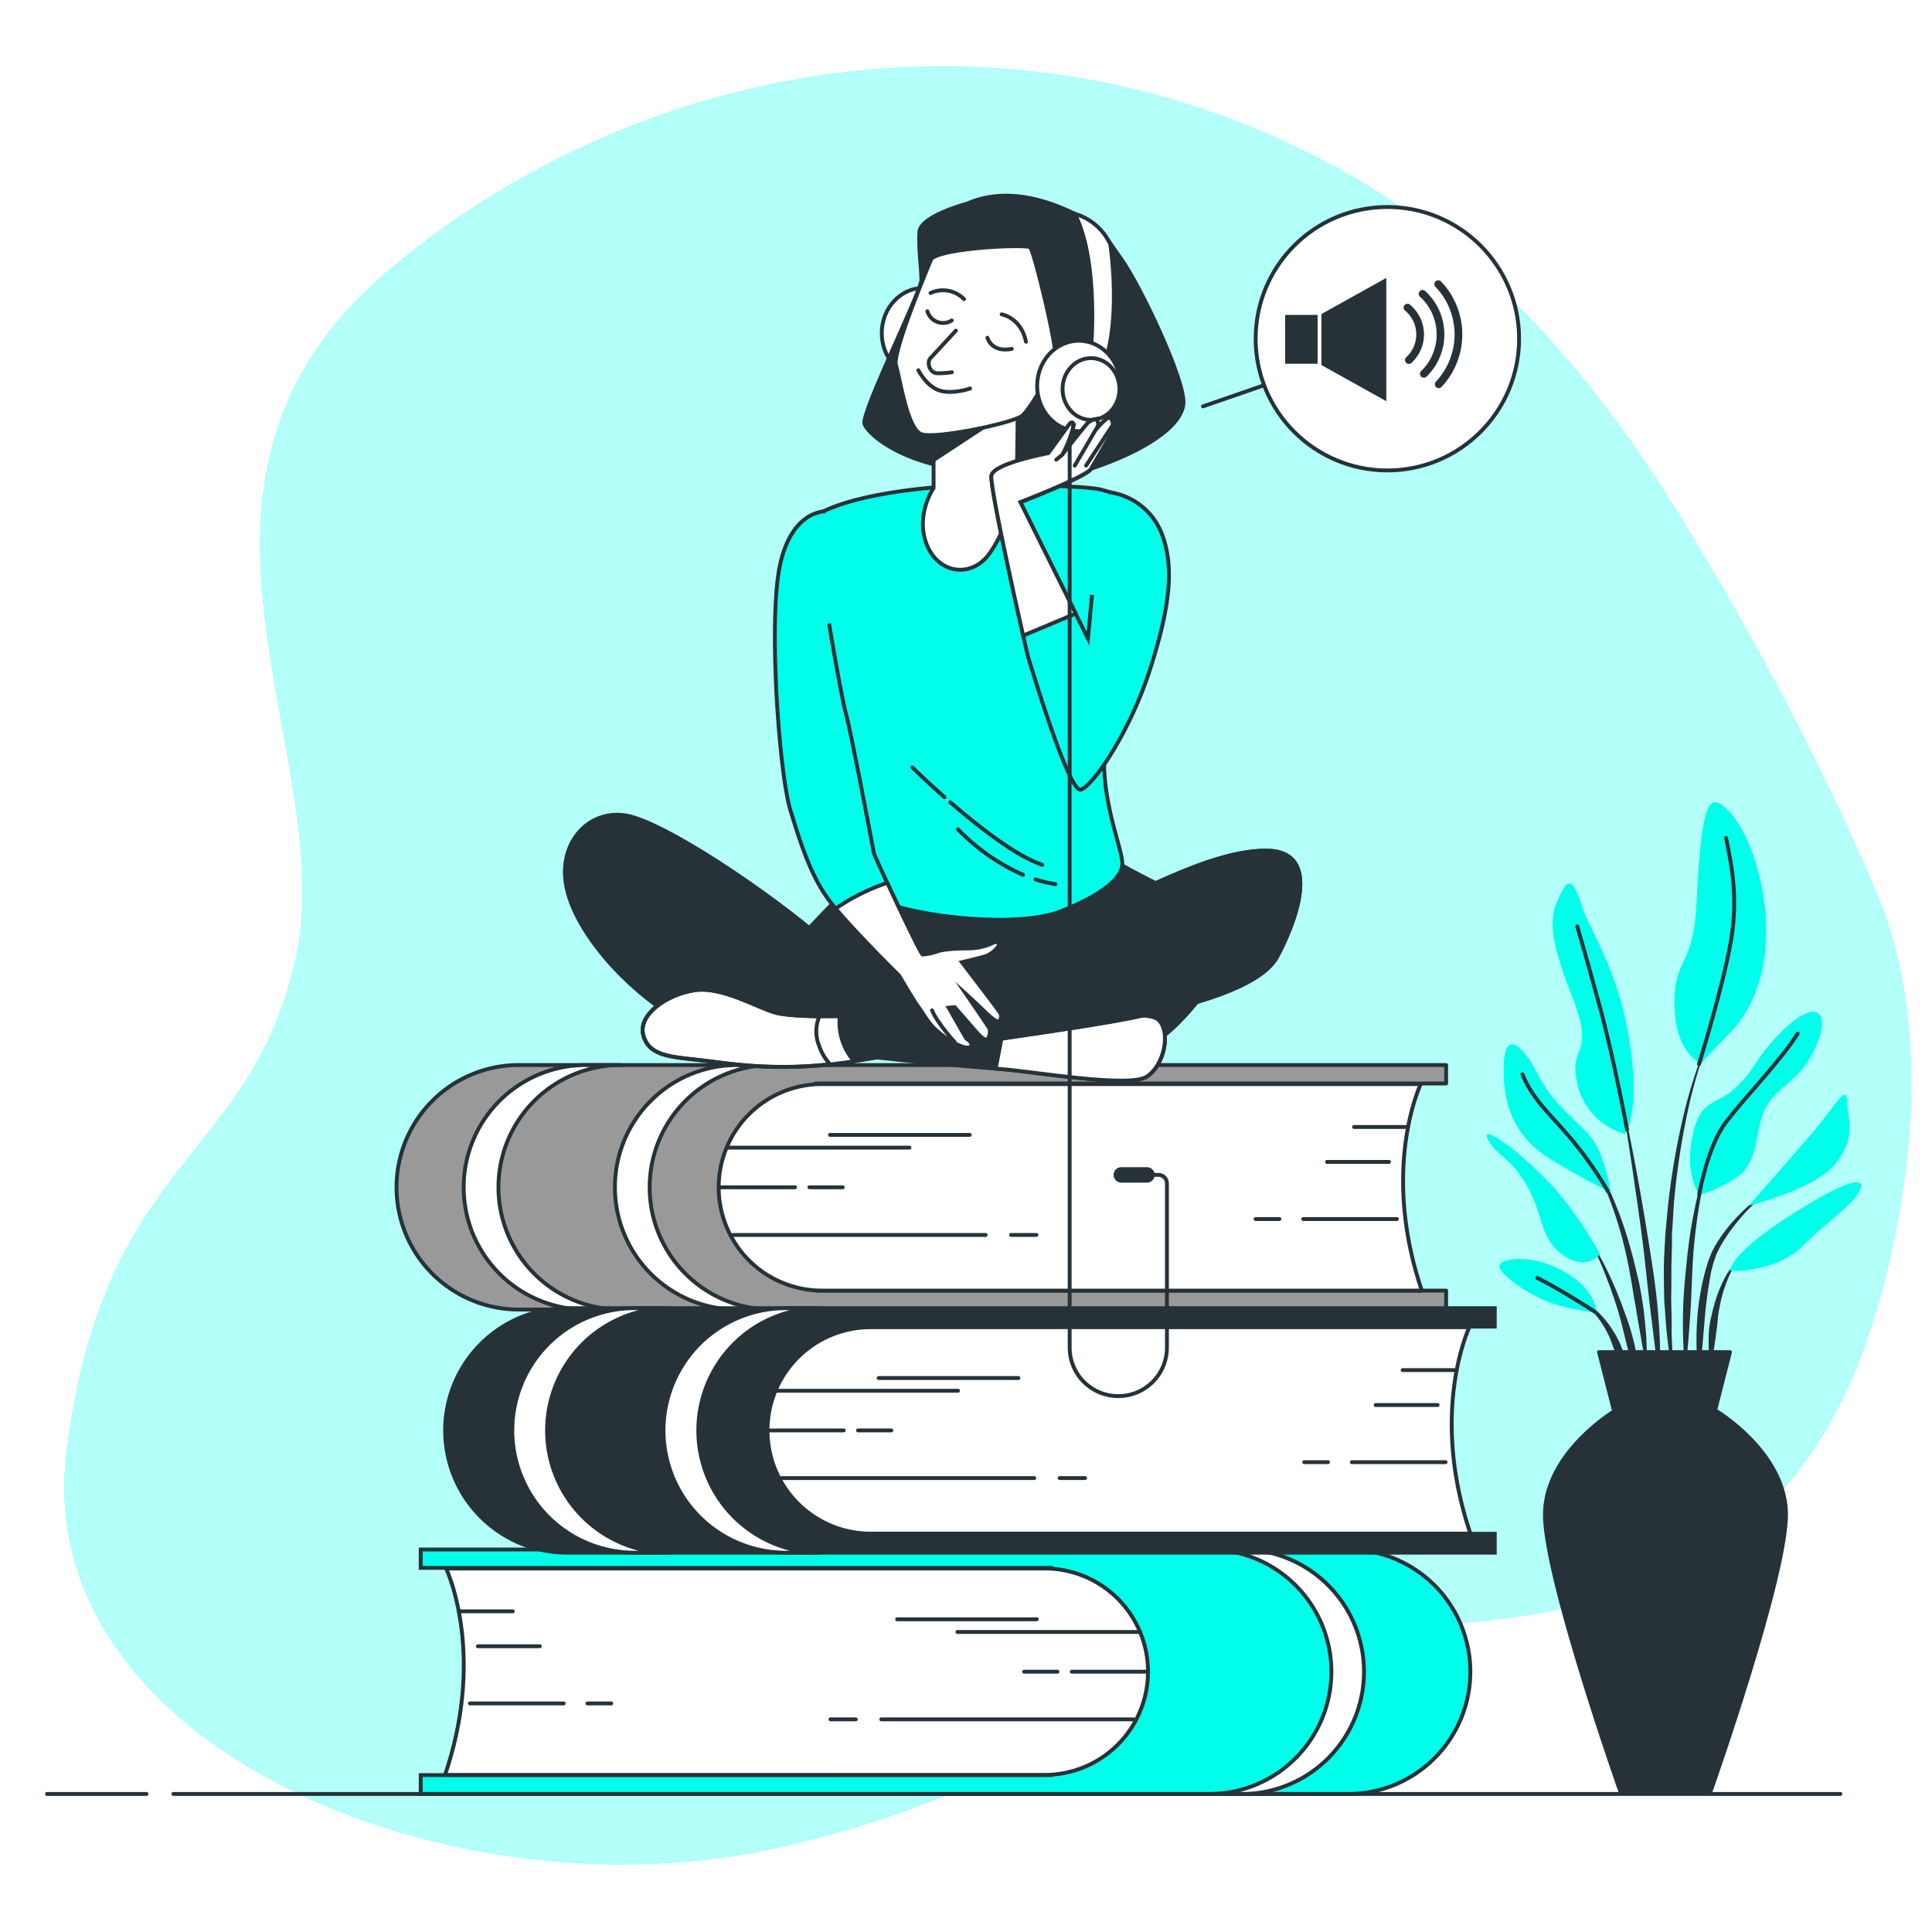 <svg class="animated" id="freepik_stories-audiobook" xmlns="http://www.w3.org/2000/svg" viewBox="0 0 500 500" version="1.1" xmlns:xlink="http://www.w3.org/1999/xlink" xmlns:svgjs="http://svgjs.com/svgjs"><style>svg#freepik_stories-audiobook:not(.animated) .animable {opacity: 0;}svg#freepik_stories-audiobook.animated #freepik--background-simple--inject-128 {animation: 3s Infinite  linear wind;animation-delay: 0s;}svg#freepik_stories-audiobook.animated #freepik--speech-bubble--inject-128 {animation: 3s Infinite  linear floating;animation-delay: 0s;}            @keyframes wind {                0% {                    transform: rotate( 0deg );                }                25% {                    transform: rotate( 1deg );                }                75% {                    transform: rotate( -1deg );                }            }                    @keyframes floating {                0% {                    opacity: 1;                    transform: translateY(0px);                }                50% {                    transform: translateY(-10px);                }                100% {                    opacity: 1;                    transform: translateY(0px);                }            }        .animator-hidden { display: none; }</style><g id="freepik--background-simple--inject-128" class="animable" style="transform-origin: 255.635px 249.852px;"><path d="M472.73,202.68a798.19,798.19,0,0,0-38.81-70.48C412.51,97.51,384.5,65,347.83,44.47c-85.07-47.58-183.06-29-247.66,25.86S88.32,195.51,76.48,248.27,27,299,17.26,375.51,117.4,497.58,202.46,477.92,288.6,423.09,360.75,421,476,397.23,491,316.54c5.29-28.35,5.85-59.17-5.71-86.25C481.41,221.11,477.19,211.88,472.73,202.68Z" style="fill: #00FFEA; transform-origin: 255.635px 249.852px;" id="el27heup07xo1" class="animable"></path><g id="el1yqgi3x9za7"><path d="M472.73,202.68a798.19,798.19,0,0,0-38.81-70.48C412.51,97.51,384.5,65,347.83,44.47c-85.07-47.58-183.06-29-247.66,25.86S88.32,195.51,76.48,248.27,27,299,17.26,375.51,117.4,497.58,202.46,477.92,288.6,423.09,360.75,421,476,397.23,491,316.54c5.29-28.35,5.85-59.17-5.71-86.25C481.41,221.11,477.19,211.88,472.73,202.68Z" style="fill: rgb(255, 255, 255); opacity: 0.7; transform-origin: 255.635px 249.852px;" class="animable" id="elf9g923i7yt5"></path></g></g><g id="freepik--Plant--inject-128" class="animable" style="transform-origin: 433.192px 335.802px;"><path d="M442.16,269.34h0a.1.1,0,0,0-.05-.12.1.1,0,0,0-.13,0A127.11,127.11,0,0,0,435.38,290a192.06,192.06,0,0,0-3.64,21.47l-.52,5.43c-.08.91-.18,1.81-.24,2.72l-.15,2.72c-.08,1.82-.19,3.63-.24,5.45l.05,5.45.06,2.73c0,.91.1,1.82.16,2.72.14,1.82.25,3.63.42,5.44.35,3.61.89,7.21,1.45,10.79a.09.09,0,0,0,.09.08.09.09,0,0,0,.1-.09h0c0-1.82-.09-3.63-.13-5.43s-.21-3.61-.18-5.42,0-3.61-.06-5.42l-.05-2.7.05-2.7,0-5.41.15-5.4,0-2.7c0-.9.11-1.8.16-2.7l.33-5.4a191.4,191.4,0,0,1,3.06-21.42A125.42,125.42,0,0,1,442.16,269.34Z" style="fill: rgb(38, 50, 56); transform-origin: 436.377px 312.098px;" id="el6naotlq710f" class="animable"></path><path d="M442.94,297.61a.1.1,0,0,0-.06-.12.09.09,0,0,0-.12.06,127.44,127.44,0,0,0-3.85,13.72,128.73,128.73,0,0,0-2.27,14.11c-.48,4.73-1,9.47-1.07,14.22a117.19,117.19,0,0,0,.5,14.26.11.11,0,0,0,.09.09.09.09,0,0,0,.1-.09c.55-4.73.89-9.46,1.21-14.18s.38-9.45.69-14.17a142.05,142.05,0,0,1,4.78-27.9Z" style="fill: rgb(38, 50, 56); transform-origin: 439.237px 325.717px;" id="elxqbar9pqzpr" class="animable"></path><path d="M458.61,307.55a.09.09,0,0,0-.13,0A47.76,47.76,0,0,0,448,316.65a42.26,42.26,0,0,0-4.1,5.7l-.84,1.59-.66,1.65a15,15,0,0,0-.57,1.67c-.17.56-.36,1.13-.51,1.69a67.07,67.07,0,0,0-2.17,13.82,79.91,79.91,0,0,0,.52,13.92.11.11,0,0,0,.09.09.1.1,0,0,0,.1-.09l1.19-13.78a122.82,122.82,0,0,1,1.75-13.59c.12-.55.28-1.1.42-1.64a15.29,15.29,0,0,1,.49-1.63l.56-1.59L445,323a39.46,39.46,0,0,1,3.75-5.7,47,47,0,0,1,9.84-9.58h0A.11.11,0,0,0,458.61,307.55Z" style="fill: rgb(38, 50, 56); transform-origin: 448.846px 332.151px;" id="elkk70ff3mswe" class="animable"></path><path d="M451,325.25a15.31,15.31,0,0,0-4.76,5.73,33.85,33.85,0,0,0-2.67,7c-.19.6-.33,1.2-.47,1.82l-.43,1.83a31,31,0,0,0-.46,3.72c0,1.25-.05,2.5,0,3.74a35.71,35.71,0,0,0,.49,3.72.11.11,0,0,0,.08.08.09.09,0,0,0,.11-.08,31.26,31.26,0,0,0,.66-3.66c.2-1.21.39-2.42.53-3.62s.34-2.4.43-3.61.26-2.42.52-3.6a32.82,32.82,0,0,1,2-6.95,15.31,15.31,0,0,1,4-6l0,0a.11.11,0,0,0,0-.12A.11.11,0,0,0,451,325.25Z" style="fill: rgb(38, 50, 56); transform-origin: 446.618px 339.071px;" id="elma1i57wzy2m" class="animable"></path><path d="M429.05,339.05c-.52-6.11-1.52-12.17-2.48-18.22s-2-12.09-3.12-18.12-2.34-12-3.64-18a.1.1,0,1,0-.19,0c1.05,6,2,12.08,2.89,18.13S424.29,315,425.06,321s1.33,12.16,2.09,18.21l2.24,18.21a.09.09,0,0,0,.09.09.1.1,0,0,0,.1-.09c.07-1.54.07-3.07.11-4.61s-.06-3.07-.09-4.6C429.54,345.17,429.28,342.12,429.05,339.05Z" style="fill: rgb(38, 50, 56); transform-origin: 424.657px 321.044px;" id="el7xerfkw6sob" class="animable"></path><path d="M425.38,339c-.33-2.43-.77-4.84-1.23-7.24l-.86-3.57c-.28-1.19-.55-2.38-.9-3.56a101.9,101.9,0,0,0-4.67-13.91L417,309l-.81-1.65c-.52-1.11-1.15-2.16-1.74-3.23a27.17,27.17,0,0,0-4.42-5.86.09.09,0,0,0-.13,0,.09.09,0,0,0,0,.13h0a26.93,26.93,0,0,1,4,6c.53,1.08,1.09,2.15,1.55,3.28l.71,1.66.64,1.7A98.69,98.69,0,0,1,420.91,325c.55,2.35.92,4.75,1.38,7.12l.57,3.59c.21,1.19.47,2.37.63,3.57.39,2.39.82,4.78,1.24,7.17s.81,4.8,1.32,7.19a.09.09,0,0,0,.09.08.1.1,0,0,0,.1-.09q0-3.68-.17-7.33C425.92,343.83,425.64,341.4,425.38,339Z" style="fill: rgb(38, 50, 56); transform-origin: 418.056px 325.976px;" id="elztd6rtftqc" class="animable"></path><path d="M420.32,339.28c-1.13-3.21-2.45-6.35-3.87-9.43a84,84,0,0,0-4.88-8.94.1.1,0,0,0-.13,0,.1.1,0,0,0,0,.13,84.69,84.69,0,0,1,4.16,9.22c1.24,3.12,2.36,6.3,3.3,9.52s1.64,6.51,2.5,9.75S423,356,424,359.27a.1.1,0,0,0,.09.07.09.09,0,0,0,.1-.09,49,49,0,0,0-.95-10.18A63.23,63.23,0,0,0,420.32,339.28Z" style="fill: rgb(38, 50, 56); transform-origin: 417.805px 340.113px;" id="elkkeg4qpq4a" class="animable"></path><path d="M420.11,350a22.21,22.21,0,0,0-2.69-5.65,23.93,23.93,0,0,0-3.92-4.87,18.36,18.36,0,0,0-2.5-1.88,10.41,10.41,0,0,0-2.82-1.28.1.1,0,0,0-.07.18h0a14,14,0,0,1,4.69,3.64,22.32,22.32,0,0,1,3.26,4.95c.93,1.76,1.41,3.7,2.22,5.51.36.93.71,1.86,1.12,2.79a23.87,23.87,0,0,0,1.23,2.82h0a.11.11,0,0,0,.09.05.1.1,0,0,0,.1-.09,23.34,23.34,0,0,0-.12-3.13C420.57,352,420.35,351,420.11,350Z" style="fill: rgb(38, 50, 56); transform-origin: 414.449px 346.29px;" id="elwgaw1rerpl" class="animable"></path><path d="M420.49,293.46a17.4,17.4,0,0,1-12.34-13.1c-2.31-10.8,5.14-6.17-1.54-23.14s-5.14-20.81-2.83-25.7,3.6-3.34,5.66,3.09,9.51,16.45,12.33,35.21S420.49,293.46,420.49,293.46Z" style="fill: #00FFEA; transform-origin: 412.283px 261.052px;" id="elvlebhd4kne" class="animable"></path><path d="M440.28,275.22s-6.68-2.32-6.94-14.91,4.88-10,5.65-25.7,1.8-26.73,4.63-27,10.28,7.71,12.85,25.19-3.34,29-8.48,34.18S440.28,275.22,440.28,275.22Z" style="fill: #00FFEA; transform-origin: 445.211px 241.412px;" id="el0q66233pyx7" class="animable"></path><path d="M416.89,308.63s-1.54-9.25-4.63-13.62-9.76-8.23-14.13-16.71-9.26-12.59-9-.51,5.66,18.24,12.34,22.36S416.89,308.63,416.89,308.63Z" style="fill: #00FFEA; transform-origin: 403.005px 289.435px;" id="elvl9ayt8hnml" class="animable"></path><path d="M414.06,324.56S407.89,312.74,398.9,304s-16.19-13.11-13.62-8.74,5.65,4.12,10,11.83,3.08,13.36,9.25,17.73S414.06,324.56,414.06,324.56Z" style="fill: #00FFEA; transform-origin: 399.407px 310.121px;" id="elydd1p9ht7q" class="animable"></path><path d="M413.29,339.73c-.26-.77-.51-6.43-9.25-11.05s-17-2.83-15.94-.52,6.43,6.17,11.83,8.48S413.29,339.73,413.29,339.73Z" style="fill: #00FFEA; transform-origin: 400.649px 332.765px;" id="elwjqxyv08fgo" class="animable"></path><path d="M439.76,309.14S435.91,304.26,438,294s6.68-7.71,11.82-13.11,4.11-6.17,9.25-11.82,9.77-8.74,11.82-6.43-1,9.51-4.11,13.62-8,6.17-10.28,11.31-1.28,13.37-7.2,17.22S439.76,309.14,439.76,309.14Z" style="fill: #00FFEA; transform-origin: 454.467px 285.504px;" id="elh688rjaye5q" class="animable"></path><path d="M452.62,312s9.25-10.54,15.93-18.25,9.25-13.62,9.51-8.48,2.31,9.25-3.08,15.93S452.62,312,452.62,312Z" style="fill: #00FFEA; transform-origin: 465.639px 297.67px;" id="elqa9q7ybpty" class="animable"></path><path d="M447.73,328.93s-.26-4.11,14.39-13.62,20.82-11.31,19.28-7.45-8,7.71-14.91,14.65S447.73,328.93,447.73,328.93Z" style="fill: #00FFEA; transform-origin: 464.68px 317.45px;" id="elb6tqj8f6k4m" class="animable"></path><path d="M421.1,292.37s-3.44-18.44-7-31.55-5.91-21.07-5.91-21.07" style="fill: none; stroke: rgb(38, 50, 56); stroke-linecap: round; stroke-linejoin: round; transform-origin: 414.645px 266.06px;" id="eltyp0dtqrl0k" class="animable"></path><path d="M439.69,275.41s6.24-20,8.3-32.07-.26-21.07-1.29-26.47" style="fill: none; stroke: rgb(38, 50, 56); stroke-linecap: round; stroke-linejoin: round; transform-origin: 444.253px 246.14px;" id="elioxo2lqaa8n" class="animable"></path><path d="M416.08,308.24a97.27,97.27,0,0,0-9.47-13.49c-5.66-6.68-10-10.28-12.6-16.71" style="fill: none; stroke: rgb(38, 50, 56); stroke-linecap: round; stroke-linejoin: round; transform-origin: 405.045px 293.14px;" id="ela6sgyvajrcm" class="animable"></path><path d="M439.76,309.14s2.06-12.34,6.94-18.76,14.65-16.45,18.51-22.88" style="fill: none; stroke: rgb(38, 50, 56); stroke-linecap: round; stroke-linejoin: round; transform-origin: 452.485px 288.32px;" id="elf2rrwyk9ij" class="animable"></path><path d="M412.69,339.45s-8.65-5.63-14.82-8.72" style="fill: none; stroke: rgb(38, 50, 56); stroke-linecap: round; stroke-linejoin: round; transform-origin: 405.28px 335.09px;" id="el2m7pr62mtpb" class="animable"></path><path d="M462.21,391.25c-.58-15.59-17.91-26-17.91-26H417.74s-17.33,10.4-17.91,26S419.47,464,419.47,464h23.1S462.79,406.85,462.21,391.25Z" style="fill: rgb(38, 50, 56); stroke: rgb(38, 50, 56); stroke-linecap: round; stroke-linejoin: round; transform-origin: 431.02px 414.625px;" id="elh4zegndrai9" class="animable"></path><polygon points="447.72 349.92 413.83 349.92 417.74 365.26 443.81 365.26 447.72 349.92" style="fill: rgb(38, 50, 56); stroke: rgb(38, 50, 56); stroke-linecap: round; stroke-linejoin: round; transform-origin: 430.775px 357.59px;" id="elc2mmcvcoxq9" class="animable"></polygon></g><g id="freepik--Icons--inject-128" class="animable animator-hidden" style="transform-origin: 241.276px 210.049px;"><g id="elmf2d1tzta8h"><circle cx="407.66" cy="173.24" r="21.51" style="fill: none; stroke: rgb(38, 50, 56); stroke-linecap: round; stroke-linejoin: round; transform-origin: 407.66px 173.24px; transform: rotate(-13.41deg);" class="animable" id="el23pt2ntx3hn"></circle></g><polygon points="423.54 173.24 399.05 159.1 399.05 187.38 423.54 173.24" style="fill: none; stroke: rgb(38, 50, 56); stroke-linecap: round; stroke-linejoin: round; transform-origin: 411.295px 173.24px;" id="elvwah4cxwmi" class="animable"></polygon><g id="elwprzwo9h5v"><circle cx="81.24" cy="359.01" r="14.54" style="fill: none; stroke: rgb(38, 50, 56); stroke-linecap: round; stroke-linejoin: round; transform-origin: 81.24px 359.01px; transform: rotate(-67.5deg);" class="animable" id="elx8njw7a0d9d"></circle></g><polygon points="91.97 359.01 75.41 349.45 75.41 368.57 91.97 359.01" style="fill: none; stroke: rgb(38, 50, 56); stroke-linecap: round; stroke-linejoin: round; transform-origin: 83.69px 359.01px;" id="els7st6cix0k" class="animable"></polygon><rect x="82.89" y="181.43" width="12.28" height="40.22" style="fill: none; stroke: rgb(38, 50, 56); stroke-linecap: round; stroke-linejoin: round; transform-origin: 89.03px 201.54px;" id="elcb6uim628po" class="animable"></rect><rect x="104.37" y="181.43" width="12.28" height="40.22" style="fill: none; stroke: rgb(38, 50, 56); stroke-linecap: round; stroke-linejoin: round; transform-origin: 110.51px 201.54px;" id="el6s6kv5wq4nb" class="animable"></rect><rect x="155.75" y="42.09" width="28.01" height="28.01" style="fill: none; stroke: rgb(38, 50, 56); stroke-linecap: round; stroke-linejoin: round; transform-origin: 169.755px 56.095px;" id="elwmtxe9vql9" class="animable"></rect><rect x="327.61" y="174.25" width="17" height="17" style="fill: none; stroke: rgb(38, 50, 56); stroke-linecap: round; stroke-linejoin: round; transform-origin: 336.11px 182.75px;" id="el9gwv1kbfl4o" class="animable"></rect><rect x="48.98" y="246.31" width="17" height="17" style="fill: none; stroke: rgb(38, 50, 56); stroke-linecap: round; stroke-linejoin: round; transform-origin: 57.48px 254.81px;" id="eltqmanclhgt" class="animable"></rect></g><g id="freepik--speech-bubble--inject-128" class="animable" style="transform-origin: 352.235px 87.66px;"><circle cx="359.05" cy="87.66" r="34.09" style="fill: rgb(255, 255, 255); stroke: rgb(38, 50, 56); stroke-linecap: round; stroke-linejoin: round; transform-origin: 359.05px 87.66px;" id="elejw4zcsy1o7" class="animable"></circle><polygon points="341.99 81.27 341.99 94.48 358.77 103.83 358.77 71.92 341.99 81.27" style="fill: rgb(38, 50, 56); transform-origin: 350.38px 87.875px;" id="elfs6vozxzs8f" class="animable"></polygon><rect x="332.6" y="81.5" width="8.39" height="12.64" style="fill: rgb(38, 50, 56); transform-origin: 336.795px 87.82px;" id="elcxi23hivv5" class="animable"></rect><path d="M372.35,99.44a18.84,18.84,0,0,0-.13-25.9" style="fill: none; stroke: rgb(38, 50, 56); stroke-linecap: round; stroke-linejoin: round; stroke-width: 2px; transform-origin: 374.831px 86.49px;" id="elqoggufq3jb" class="animable"></path><path d="M368.49,96.75a14.21,14.21,0,0,0-.33-20.7" style="fill: none; stroke: rgb(38, 50, 56); stroke-linecap: round; stroke-linejoin: round; stroke-width: 2px; transform-origin: 370.481px 86.4px;" id="el0r4u1gbuxoeq" class="animable"></path><path d="M364.62,93.18a9,9,0,0,0-.36-13.56" style="fill: none; stroke: rgb(38, 50, 56); stroke-linecap: round; stroke-linejoin: round; stroke-width: 2px; transform-origin: 365.893px 86.4px;" id="eldpfnfr38ulh" class="animable"></path><line x1="326.88" y1="99.79" x2="311.33" y2="105.17" style="fill: rgb(255, 255, 255); stroke: rgb(38, 50, 56); stroke-linecap: round; stroke-linejoin: round; transform-origin: 319.105px 102.48px;" id="elghp111b9w94" class="animable"></line></g><g id="freepik--Character--inject-128" class="animable" style="transform-origin: 244.735px 257.463px;"><path d="M272,459.38V405.76H108.88V401h240a31.65,31.65,0,0,1,31.64,31.65h0a31.65,31.65,0,0,1-31.64,31.64h-240v-4.89Z" style="fill: #00FFEA; stroke: rgb(38, 50, 56); stroke-miterlimit: 10; transform-origin: 244.7px 432.645px;" id="elb6ptuppla2b" class="animable"></path><path d="M344.56,432.63A31.65,31.65,0,0,0,312.91,401h9a31.65,31.65,0,0,1,0,63.29h-9A31.65,31.65,0,0,0,344.56,432.63Z" style="fill: rgb(255, 255, 255); stroke: rgb(38, 50, 56); stroke-linecap: round; stroke-linejoin: round; transform-origin: 332.954px 432.645px;" id="elvamtm034mm" class="animable"></path><path d="M115.45,458.52c10.28-31.24,0-52.6,0-52.6H270.39a26.71,26.71,0,0,1,26.71,26.71h0a26.71,26.71,0,0,1-26.71,26.71H115.17C115.26,459.07,115.36,458.8,115.45,458.52Z" style="fill: rgb(255, 255, 255); stroke: rgb(38, 50, 56); stroke-linecap: round; stroke-linejoin: round; transform-origin: 206.135px 432.63px;" id="el22o8ode4njt" class="animable"></path><line x1="295.04" y1="422.35" x2="247.78" y2="422.35" style="fill: none; stroke: rgb(38, 50, 56); stroke-linecap: round; stroke-linejoin: round; transform-origin: 271.41px 422.35px;" id="elttzz3jyuo2" class="animable"></line><line x1="297.1" y1="432.63" x2="277.37" y2="432.63" style="fill: none; stroke: rgb(38, 50, 56); stroke-linecap: round; stroke-linejoin: round; transform-origin: 287.235px 432.63px;" id="el24jl95590ec" class="animable"></line><line x1="293.4" y1="444.96" x2="228.06" y2="444.96" style="fill: none; stroke: rgb(38, 50, 56); stroke-linecap: round; stroke-linejoin: round; transform-origin: 260.73px 444.96px;" id="el6zqq5u97k8a" class="animable"></line><line x1="268.33" y1="419.07" x2="232.17" y2="419.07" style="fill: none; stroke: rgb(38, 50, 56); stroke-linecap: round; stroke-linejoin: round; transform-origin: 250.25px 419.07px;" id="ely7enjk3cai" class="animable"></line><line x1="273.67" y1="432.63" x2="265.04" y2="432.63" style="fill: none; stroke: rgb(38, 50, 56); stroke-linecap: round; stroke-linejoin: round; transform-origin: 269.355px 432.63px;" id="eleoox4ytgz8p" class="animable"></line><line x1="221.48" y1="444.96" x2="214.91" y2="444.96" style="fill: none; stroke: rgb(38, 50, 56); stroke-linecap: round; stroke-linejoin: round; transform-origin: 218.195px 444.96px;" id="elbqsbr8bwogs" class="animable"></line><line x1="118.74" y1="417.01" x2="132.72" y2="417.01" style="fill: none; stroke: rgb(38, 50, 56); stroke-linecap: round; stroke-linejoin: round; transform-origin: 125.73px 417.01px;" id="el8ked78pz5yx" class="animable"></line><line x1="139.7" y1="426.05" x2="123.67" y2="426.05" style="fill: none; stroke: rgb(38, 50, 56); stroke-linecap: round; stroke-linejoin: round; transform-origin: 131.685px 426.05px;" id="elj7h14kptx3" class="animable"></line><line x1="152.03" y1="440.85" x2="158.19" y2="440.85" style="fill: none; stroke: rgb(38, 50, 56); stroke-linecap: round; stroke-linejoin: round; transform-origin: 155.11px 440.85px;" id="elx8ve656vioa" class="animable"></line><line x1="121.62" y1="440.85" x2="145.87" y2="440.85" style="fill: none; stroke: rgb(38, 50, 56); stroke-linecap: round; stroke-linejoin: round; transform-origin: 133.745px 440.85px;" id="el3op12aaeakn" class="animable"></line><path d="M211.11,334V280.4H374.26v-4.77h-240a31.65,31.65,0,0,0-31.64,31.64h0a31.64,31.64,0,0,0,31.64,31.64h240V334Z" style="fill: rgb(153, 153, 153); stroke: rgb(38, 50, 56); stroke-linecap: round; stroke-linejoin: round; transform-origin: 238.44px 307.27px;" id="elagbgf6tzxmh" class="animable"></path><path d="M129,307.27a31.65,31.65,0,0,1,31.64-31.64h-9a31.64,31.64,0,1,0,0,63.28h9A31.64,31.64,0,0,1,129,307.27Z" style="fill: rgb(255, 255, 255); stroke: rgb(38, 50, 56); stroke-linecap: round; stroke-linejoin: round; transform-origin: 140.32px 307.27px;" id="el975uol7ml2" class="animable"></path><path d="M168.13,307.27a31.65,31.65,0,0,1,31.65-31.64h-9a31.64,31.64,0,1,0,0,63.28h9A31.64,31.64,0,0,1,168.13,307.27Z" style="fill: rgb(255, 255, 255); stroke: rgb(38, 50, 56); stroke-linecap: round; stroke-linejoin: round; transform-origin: 179.46px 307.27px;" id="el8uvkyccplgt" class="animable"></path><path d="M367.69,333.16c-10.28-31.23,0-52.6,0-52.6H212.76A26.71,26.71,0,0,0,186,307.27h0A26.71,26.71,0,0,0,212.76,334H368C367.88,333.71,367.78,333.45,367.69,333.16Z" style="fill: rgb(255, 255, 255); stroke: rgb(38, 50, 56); stroke-linecap: round; stroke-linejoin: round; transform-origin: 277px 307.28px;" id="els5867f8plpl" class="animable"></path><line x1="188.1" y1="297" x2="235.36" y2="297" style="fill: none; stroke: rgb(38, 50, 56); stroke-linecap: round; stroke-linejoin: round; transform-origin: 211.73px 297px;" id="ellsckl8q9zri" class="animable"></line><line x1="186.04" y1="307.27" x2="205.77" y2="307.27" style="fill: none; stroke: rgb(38, 50, 56); stroke-linecap: round; stroke-linejoin: round; transform-origin: 195.905px 307.27px;" id="elrjovp2n4kpj" class="animable"></line><line x1="189.74" y1="319.6" x2="255.08" y2="319.6" style="fill: none; stroke: rgb(38, 50, 56); stroke-linecap: round; stroke-linejoin: round; transform-origin: 222.41px 319.6px;" id="el186sutgbgls" class="animable"></line><line x1="214.81" y1="293.71" x2="250.97" y2="293.71" style="fill: none; stroke: rgb(38, 50, 56); stroke-linecap: round; stroke-linejoin: round; transform-origin: 232.89px 293.71px;" id="elm3parofjmvb" class="animable"></line><line x1="209.47" y1="307.27" x2="218.1" y2="307.27" style="fill: none; stroke: rgb(38, 50, 56); stroke-linecap: round; stroke-linejoin: round; transform-origin: 213.785px 307.27px;" id="elhlhlrqtizzi" class="animable"></line><line x1="261.66" y1="319.6" x2="268.23" y2="319.6" style="fill: none; stroke: rgb(38, 50, 56); stroke-linecap: round; stroke-linejoin: round; transform-origin: 264.945px 319.6px;" id="elh72t1li2s8u" class="animable"></line><line x1="364.4" y1="291.66" x2="350.43" y2="291.66" style="fill: none; stroke: rgb(38, 50, 56); stroke-linecap: round; stroke-linejoin: round; transform-origin: 357.415px 291.66px;" id="elchqva58ps54" class="animable"></line><line x1="343.44" y1="300.7" x2="359.47" y2="300.7" style="fill: none; stroke: rgb(38, 50, 56); stroke-linecap: round; stroke-linejoin: round; transform-origin: 351.455px 300.7px;" id="elghaaw3q07o" class="animable"></line><line x1="331.11" y1="315.49" x2="324.95" y2="315.49" style="fill: none; stroke: rgb(38, 50, 56); stroke-linecap: round; stroke-linejoin: round; transform-origin: 328.03px 315.49px;" id="eljgrfus0jc5" class="animable"></line><line x1="361.52" y1="315.49" x2="337.28" y2="315.49" style="fill: none; stroke: rgb(38, 50, 56); stroke-linecap: round; stroke-linejoin: round; transform-origin: 349.4px 315.49px;" id="elkxabzgnjhvo" class="animable"></line><path d="M223.7,396.94V343.32H386.85v-4.77h-240a31.65,31.65,0,0,0-31.65,31.64h0a31.64,31.64,0,0,0,31.65,31.64h240v-4.89Z" style="fill: rgb(38, 50, 56); stroke: rgb(38, 50, 56); stroke-miterlimit: 10; transform-origin: 251.025px 370.19px;" id="el0hlwynh3cifd" class="animable"></path><path d="M141.58,370.19a31.65,31.65,0,0,1,31.65-31.64h-9a31.64,31.64,0,0,0,0,63.28h9A31.64,31.64,0,0,1,141.58,370.19Z" style="fill: rgb(255, 255, 255); stroke: rgb(38, 50, 56); stroke-linecap: round; stroke-linejoin: round; transform-origin: 152.91px 370.19px;" id="elthrtof3zw8k" class="animable"></path><path d="M180.72,370.19a31.65,31.65,0,0,1,31.64-31.64h-9a31.64,31.64,0,1,0,0,63.28h9A31.64,31.64,0,0,1,180.72,370.19Z" style="fill: rgb(255, 255, 255); stroke: rgb(38, 50, 56); stroke-linecap: round; stroke-linejoin: round; transform-origin: 192.04px 370.19px;" id="elztuln7oubem" class="animable"></path><path d="M380.27,396.08c-10.27-31.23,0-52.6,0-52.6H225.34a26.71,26.71,0,0,0-26.71,26.71h0a26.71,26.71,0,0,0,26.71,26.71H380.56C380.46,396.63,380.36,396.37,380.27,396.08Z" style="fill: rgb(255, 255, 255); stroke: rgb(38, 50, 56); stroke-linecap: round; stroke-linejoin: round; transform-origin: 289.595px 370.19px;" id="elzzt93793ng9" class="animable"></path><line x1="200.68" y1="359.92" x2="247.94" y2="359.92" style="fill: none; stroke: rgb(38, 50, 56); stroke-linecap: round; stroke-linejoin: round; transform-origin: 224.31px 359.92px;" id="elgrbmzj72s7e" class="animable"></line><line x1="198.63" y1="370.19" x2="218.35" y2="370.19" style="fill: none; stroke: rgb(38, 50, 56); stroke-linecap: round; stroke-linejoin: round; transform-origin: 208.49px 370.19px;" id="elnkfc7e9m5wb" class="animable"></line><line x1="202.33" y1="382.52" x2="267.67" y2="382.52" style="fill: none; stroke: rgb(38, 50, 56); stroke-linecap: round; stroke-linejoin: round; transform-origin: 235px 382.52px;" id="el1zt3jddnl6b" class="animable"></line><line x1="227.39" y1="356.63" x2="263.56" y2="356.63" style="fill: none; stroke: rgb(38, 50, 56); stroke-linecap: round; stroke-linejoin: round; transform-origin: 245.475px 356.63px;" id="elmyqf9osonjk" class="animable"></line><line x1="222.05" y1="370.19" x2="230.68" y2="370.19" style="fill: none; stroke: rgb(38, 50, 56); stroke-linecap: round; stroke-linejoin: round; transform-origin: 226.365px 370.19px;" id="elai4xwxz5yne" class="animable"></line><line x1="274.24" y1="382.52" x2="280.82" y2="382.52" style="fill: none; stroke: rgb(38, 50, 56); stroke-linecap: round; stroke-linejoin: round; transform-origin: 277.53px 382.52px;" id="elrm9ozjhtwtk" class="animable"></line><line x1="376.98" y1="354.58" x2="363.01" y2="354.58" style="fill: none; stroke: rgb(38, 50, 56); stroke-linecap: round; stroke-linejoin: round; transform-origin: 369.995px 354.58px;" id="el5q9m8ilhswp" class="animable"></line><line x1="356.02" y1="363.62" x2="372.05" y2="363.62" style="fill: none; stroke: rgb(38, 50, 56); stroke-linecap: round; stroke-linejoin: round; transform-origin: 364.035px 363.62px;" id="elxm8f8ic4eum" class="animable"></line><line x1="343.69" y1="378.41" x2="337.53" y2="378.41" style="fill: none; stroke: rgb(38, 50, 56); stroke-linecap: round; stroke-linejoin: round; transform-origin: 340.61px 378.41px;" id="el2ai45z6dqdk" class="animable"></line><line x1="374.11" y1="378.41" x2="349.86" y2="378.41" style="fill: none; stroke: rgb(38, 50, 56); stroke-linecap: round; stroke-linejoin: round; transform-origin: 361.985px 378.41px;" id="elcubiiif54g9" class="animable"></line><path d="M222.15,226.83l-.72.76c-2.55,2.68-11.07,11.61-11.81,12.35s-3.79,3.21-3.79,3.21-8.74,6.41-7.87,8.16,23,17.48,39,20.69,53.62,2,60.91-1.75,16.32-16,20.1-23-4.66-12.53-9.9-14.57-18.36-8.74-20.4-10.49Z" style="fill: rgb(38, 50, 56); stroke: rgb(38, 50, 56); stroke-miterlimit: 10; transform-origin: 258.407px 248.02px;" id="elo0fxk1hblhn" class="animable"></path><path d="M243.71,126s-32.6,1.84-37.06,11.83,6,52.57,6.83,62.3,1.58,27.6,13.14,32.59,37.07,7.36,47.84,3.15,16-8.67,16-12.35-4.73-14.46-4.73-26.29,13.93-36,13.66-51-7.36-17.61-14.19-19.45S243.71,126,243.71,126Z" style="fill: #00FFEA; stroke: rgb(38, 50, 56); stroke-miterlimit: 10; transform-origin: 252.471px 181.87px;" id="elmgunlvafmvk" class="animable"></path><path d="M245.94,207.63c7.21,6.25,16.89,13.85,23.79,16.19" style="fill: none; stroke: rgb(38, 50, 56); stroke-linecap: round; stroke-linejoin: round; transform-origin: 257.835px 215.725px;" id="elg5cr1daxf6" class="animable"></path><path d="M236.09,198.59s3.43,3.39,8.34,7.72" style="fill: none; stroke: rgb(38, 50, 56); stroke-linecap: round; stroke-linejoin: round; transform-origin: 240.26px 202.45px;" id="elgj14ajsxht" class="animable"></path><path d="M268,227.6a32.33,32.33,0,0,0,5.16,1.22" style="fill: none; stroke: rgb(38, 50, 56); stroke-linecap: round; stroke-linejoin: round; transform-origin: 270.58px 228.21px;" id="ela1uhddt2ma" class="animable"></path><path d="M247.91,214.62a54,54,0,0,0,16.84,11.78" style="fill: none; stroke: rgb(38, 50, 56); stroke-linecap: round; stroke-linejoin: round; transform-origin: 256.33px 220.51px;" id="elpey3ibuqcoj" class="animable"></path><path d="M258.87,263.55s-11.12-4.12-12.53-4.37C239.63,258,226,254.62,214,244c-14.57-12.82-42-31.18-51.87-32.93s-18.07,7.29-15.44,18.95,15.44,25.93,28.26,33.51,75.77,12.53,83.93,13.11,33.22,4.95,37.88,2,6.41-11.95,2.92-14.86-26.52,1.16-31.48.58S258.87,263.55,258.87,263.55Z" style="fill: rgb(38, 50, 56); stroke: rgb(38, 50, 56); stroke-miterlimit: 10; transform-origin: 223.857px 245.253px;" id="el54ohpygilhl" class="animable"></path><path d="M268.19,264.42c-3.29-.39-6.31-.64-8-.77l-2.52,12.92,1.18.09c8.16.58,33.22,4.95,37.88,2s6.41-11.95,2.92-14.86S273.15,265,268.19,264.42Z" style="fill: rgb(255, 255, 255); stroke: rgb(38, 50, 56); stroke-miterlimit: 10; transform-origin: 279.58px 271.211px;" id="elwoagievbbch" class="animable"></path><path d="M217.2,263s36.71-14.27,55.95-22.43,39.34-20.4,54.49-20.4,7.29,19.23,2.92,27.39-23,12.82-37,15.74-50.42,7.57-70.82,11.07-33.8.87-41.67,0-13.11-1.17-14.57-6.41,5.83-10.49,13.12-11.66,16.61,4.66,21.27,5.83S217.2,263,217.2,263Z" style="fill: rgb(255, 255, 255); stroke: rgb(38, 50, 56); stroke-miterlimit: 10; transform-origin: 251.422px 248.154px;" id="elq54acov9pt" class="animable"></path><path d="M327.64,220.13c-15.15,0-35.26,12.24-54.49,20.4-18.58,7.88-53.46,21.46-55.82,22.38A15.34,15.34,0,0,0,221,274.6l1.72-.27c20.4-3.5,56.83-8.16,70.82-11.07s32.63-7.58,37-15.74S342.79,220.13,327.64,220.13Z" style="fill: rgb(38, 50, 56); stroke: rgb(38, 50, 56); stroke-miterlimit: 10; transform-origin: 276.883px 247.365px;" id="el1t3b0pcfesu" class="animable"></path><path d="M212.07,263c-3.73-.05-8.57-.24-11.19-.9-4.66-1.17-14-7-21.27-5.83s-14.57,6.41-13.12,11.66,6.7,5.53,14.57,6.41c6.8.75,17.75,2.81,33.77,1.1a13.46,13.46,0,0,1-2.88-4.89A9.87,9.87,0,0,1,212.07,263Z" style="fill: none; stroke: rgb(38, 50, 56); stroke-linecap: round; stroke-linejoin: round; transform-origin: 190.567px 266.108px;" id="elaglxwergiht" class="animable"></path><path d="M213.74,132.35s-8.67-.53-11.83,13.67-.26,54.15,2.63,63.61,5.26,16.56,9.47,22.6,18.66,20.25,18.66,20.25,3.93,6.7,4.93,8,2.58,4.3,4.72,6.16a29,29,0,0,0,3.58,2.72s4,2.43,5.16,1.57-1-2.14-1-2.14l-4.58-8,1.58-.14,6,6.87s1.86,2,2.43,1.57a3.42,3.42,0,0,0,.58-2.86c-.29-.57-6-8.88-6-8.88s3.3,3,4.87,4.58,3.15,2.72,3.58,2.44a1.81,1.81,0,0,0,.14-2.44c-.71-1.14-9.73-12.88-9.73-12.88s5.58-1.29,6.58-1.72,3.15-2.14,3-3-1.43-.43-2.43.14a15.72,15.72,0,0,1-5,1c-1,0-6,0-8.31.72a15,15,0,0,1-4,.86c-.58,0-12.46-25.48-12.6-26.2S220.42,190.33,219,185s-4.44-23.61-4.44-23.61" style="fill: #00FFEA; stroke: rgb(38, 50, 56); stroke-miterlimit: 10; transform-origin: 229.802px 201.731px;" id="elb4qu6seyny" class="animable"></path><path d="M255.49,269.06a3.42,3.42,0,0,0,.58-2.86c-.29-.57-6-8.88-6-8.88s3.3,3,4.87,4.58,3.15,2.72,3.58,2.44a1.81,1.81,0,0,0,.14-2.44c-.71-1.14-9.73-12.88-9.73-12.88s5.58-1.29,6.58-1.72,3.15-2.14,3-3-1.43-.43-2.43.14a15.72,15.72,0,0,1-5,1c-1,0-6,0-8.31.72a15,15,0,0,1-4,.86c-.38,0-5.55-10.81-9.15-18.55a54.18,54.18,0,0,0-13.34,6.66c5.65,6.78,16.41,17.35,16.41,17.35s3.93,6.7,4.93,8,2.58,4.3,4.72,6.16a29,29,0,0,0,3.58,2.72s4,2.43,5.16,1.57-1-2.14-1-2.14l-4.58-8,1.58-.14,6,6.87S254.92,269.49,255.49,269.06Z" style="fill: rgb(255, 255, 255); stroke: rgb(38, 50, 56); stroke-miterlimit: 10; transform-origin: 237.673px 249.792px;" id="elzubiozdztxd" class="animable"></path><path d="M247.13,269.76s-4.54-4.93-5.92-8.28" style="fill: none; stroke: rgb(38, 50, 56); stroke-linecap: round; stroke-linejoin: round; transform-origin: 244.17px 265.62px;" id="elu4k7ey4uz4" class="animable"></path><ellipse cx="238.98" cy="86.22" rx="10.78" ry="11.7" style="fill: rgb(255, 255, 255); stroke: rgb(38, 50, 56); stroke-miterlimit: 10; transform-origin: 238.98px 86.22px;" id="elxmma5hehncr" class="animable"></ellipse><path d="M250.28,52.7s-12.09,3.16-12.35,7.36.52,9.46.52,12.36-15.77,34.69-14.72,37.32,8.41,8.94,22.08,11.31,23.13,4.73,36.54.26,23.39-10.78,23.92-16.83-11.3-30.75-16-37.32-5-8.41-12.09-11.83S260.53,48.23,250.28,52.7Z" style="fill: rgb(38, 50, 56); stroke: rgb(38, 50, 56); stroke-miterlimit: 10; transform-origin: 264.984px 87.234px;" id="elyriqjl5ulj" class="animable"></path><path d="M241.61,110.79V126.3s-4.74,6.84-1.84,14.46,11.3,8.94,16,2.89,7.36-17.35,7.36-17.35l.26-20Z" style="fill: rgb(255, 255, 255); stroke: rgb(38, 50, 56); stroke-miterlimit: 10; transform-origin: 251.11px 126.876px;" id="elyn3d3j1sqhh" class="animable"></path><polygon points="258.34 108.09 241.88 118.89 241.61 110.79 258.34 108.09" style="fill: rgb(38, 50, 56); stroke: rgb(38, 50, 56); stroke-miterlimit: 10; transform-origin: 249.975px 113.49px;" id="elcfjbuhohczq" class="animable"></polygon><path d="M241.08,66.9s-10.25,24.18-9.2,27.6,2.89,16.56,6.57,17.87,23.66-2.89,26-4.73,8.15-12.36,8.68-15S267.63,64.79,266.58,64,244.76,64,241.08,66.9Z" style="fill: rgb(255, 255, 255); stroke: rgb(38, 50, 56); stroke-miterlimit: 10; transform-origin: 252.484px 88.165px;" id="eldfhwqb4s9gs" class="animable"></path><path d="M247.39,85.56s-5.52,6-6.57,7.1-.27,3.94,1.84,3.94a25.13,25.13,0,0,0,3.68-.26" style="fill: none; stroke: rgb(38, 50, 56); stroke-linecap: round; stroke-linejoin: round; transform-origin: 243.873px 91.08px;" id="el65rglak8cut" class="animable"></path><path d="M237.66,95.81s2.11,4.21,5.52,5.26,7.89-.53,7.89-.53" style="fill: none; stroke: rgb(38, 50, 56); stroke-linecap: round; stroke-linejoin: round; transform-origin: 244.365px 98.62px;" id="eli0iycz7qiyf" class="animable"></path><path d="M255.54,87.4s1,3.94,6.31,2.89" style="fill: none; stroke: rgb(38, 50, 56); stroke-linecap: round; stroke-linejoin: round; transform-origin: 258.695px 88.934px;" id="elgakl6e4yae" class="animable"></path><path d="M240,80.56a4.23,4.23,0,0,0,6.31,2.37" style="fill: none; stroke: rgb(38, 50, 56); stroke-linecap: round; stroke-linejoin: round; transform-origin: 243.155px 82.071px;" id="elx7yfd0t04da" class="animable"></path><path d="M259.22,81.35s5,.79,6.31,7.1" style="fill: none; stroke: rgb(38, 50, 56); stroke-linecap: round; stroke-linejoin: round; transform-origin: 262.375px 84.9px;" id="el4cicre1show" class="animable"></path><path d="M249.49,77.41a7.67,7.67,0,0,0-8.67-1.58" style="fill: none; stroke: rgb(38, 50, 56); stroke-linecap: round; stroke-linejoin: round; transform-origin: 245.155px 76.268px;" id="eli1uas4sz4m" class="animable"></path><path d="M282.35,90.55s2.1-23.13-4.21-35.22a14.56,14.56,0,0,1,9.2,7.89s2.89,18.92-1.57,31Z" style="fill: rgb(255, 255, 255); stroke: rgb(38, 50, 56); stroke-miterlimit: 10; transform-origin: 283.2px 74.775px;" id="el57br60m9x7m" class="animable"></path><ellipse cx="279.19" cy="99.88" rx="10.78" ry="11.7" style="fill: rgb(255, 255, 255); stroke: rgb(38, 50, 56); stroke-miterlimit: 10; transform-origin: 279.19px 99.88px;" id="elm6biyzety9" class="animable"></ellipse><ellipse cx="282.35" cy="100.67" rx="7.36" ry="7.99" style="fill: rgb(255, 255, 255); stroke: rgb(38, 50, 56); stroke-miterlimit: 10; transform-origin: 282.35px 100.67px;" id="el3dnrk5bve4f" class="animable"></ellipse><path d="M286.82,127.35a17.07,17.07,0,0,1,13.93,11c3.15,8.42,2.1,18.67-3.16,35s-14.72,30-17.87,31-13.41-33.64-13.67-34.43-10-43.64-9.46-46.79,14.72-5.79,14.72-5.79l5.52-7.62s1.31-1.31.79,1.32a32.07,32.07,0,0,1-2.63,6.57s5.78-7.33,6.57-8.15a4.82,4.82,0,0,1,2.37-1,2.38,2.38,0,0,0,.23,1c.26.65-.62,1.85-.62,1.85s3-3.53,3.66-3.14.91,1.56.91,2.6-4.63,8.59-5.76,10.6-18.28,8.63-18.28,8.63l17.49,35.27,1.05-11.31" style="fill: #00FFEA; stroke: rgb(38, 50, 56); stroke-miterlimit: 10; transform-origin: 279.545px 156.256px;" id="el3ypobsz0vxp" class="animable"></path><path d="M278.38,158.79l-14.31-28.85s17.15-6.62,18.28-8.63,5.76-9.56,5.76-10.6-.26-2.21-.91-2.6-3.66,3.14-3.66,3.14.88-1.2.62-1.85a2.38,2.38,0,0,1-.23-1,4.82,4.82,0,0,0-2.37,1c-.79.82-6.57,8.15-6.57,8.15a32.07,32.07,0,0,0,2.63-6.57c.52-2.63-.79-1.32-.79-1.32l-5.52,7.62s-14.2,2.63-14.72,5.79c-.42,2.49,5.54,29.65,8.21,41.42Z" style="fill: rgb(255, 255, 255); stroke: rgb(38, 50, 56); stroke-miterlimit: 10; transform-origin: 272.339px 136.285px;" id="el7cxoi26j80t" class="animable"></path><path d="M283.54,111.25s-5.09,8.79-5.4,9.25" style="fill: none; stroke: rgb(38, 50, 56); stroke-linecap: round; stroke-linejoin: round; transform-origin: 280.84px 115.875px;" id="elp3jvo25sfso" class="animable"></path><line x1="287.86" y1="110.17" x2="281.07" y2="120.5" style="fill: none; stroke: rgb(38, 50, 56); stroke-linecap: round; stroke-linejoin: round; transform-origin: 284.465px 115.335px;" id="elq11i5ed0ib" class="animable"></line><line x1="274.99" y1="117.63" x2="273.36" y2="118.96" style="fill: none; stroke: rgb(38, 50, 56); stroke-linecap: round; stroke-linejoin: round; transform-origin: 274.175px 118.295px;" id="el5owscnarhra" class="animable"></line><line x1="296.84" y1="304.06" x2="290.2" y2="304.06" style="fill: none; stroke: rgb(38, 50, 56); stroke-linecap: round; stroke-linejoin: round; stroke-width: 4px; transform-origin: 293.52px 304.06px;" id="el9l65po24ypa" class="animable"></line><path d="M276.83,114.35v234.4a12.56,12.56,0,0,0,12.56,12.56h0A12.56,12.56,0,0,0,302,348.75V306.27a2.2,2.2,0,0,0-2.2-2.21h-2.91" style="fill: none; stroke: rgb(38, 50, 56); stroke-linecap: round; stroke-linejoin: round; transform-origin: 289.415px 237.83px;" id="elmmw1phl9h8q" class="animable"></path></g><g id="freepik--Floor--inject-128" class="animable" style="transform-origin: 244.225px 464.27px;"><line x1="44.86" y1="464.27" x2="476.29" y2="464.27" style="fill: none; stroke: rgb(38, 50, 56); stroke-linecap: round; stroke-linejoin: round; transform-origin: 260.575px 464.27px;" id="el2qqh48fuz4w" class="animable"></line><line x1="12.16" y1="464.27" x2="37.91" y2="464.27" style="fill: none; stroke: rgb(38, 50, 56); stroke-linecap: round; stroke-linejoin: round; transform-origin: 25.035px 464.27px;" id="elv0xhxpl85v" class="animable"></line></g><defs>     <filter id="active" height="200%">         <feMorphology in="SourceAlpha" result="DILATED" operator="dilate" radius="2"></feMorphology>                <feFlood flood-color="#32DFEC" flood-opacity="1" result="PINK"></feFlood>        <feComposite in="PINK" in2="DILATED" operator="in" result="OUTLINE"></feComposite>        <feMerge>            <feMergeNode in="OUTLINE"></feMergeNode>            <feMergeNode in="SourceGraphic"></feMergeNode>        </feMerge>    </filter>    <filter id="hover" height="200%">        <feMorphology in="SourceAlpha" result="DILATED" operator="dilate" radius="2"></feMorphology>                <feFlood flood-color="#ff0000" flood-opacity="0.5" result="PINK"></feFlood>        <feComposite in="PINK" in2="DILATED" operator="in" result="OUTLINE"></feComposite>        <feMerge>            <feMergeNode in="OUTLINE"></feMergeNode>            <feMergeNode in="SourceGraphic"></feMergeNode>        </feMerge>            <feColorMatrix type="matrix" values="0   0   0   0   0                0   1   0   0   0                0   0   0   0   0                0   0   0   1   0 "></feColorMatrix>    </filter></defs></svg>